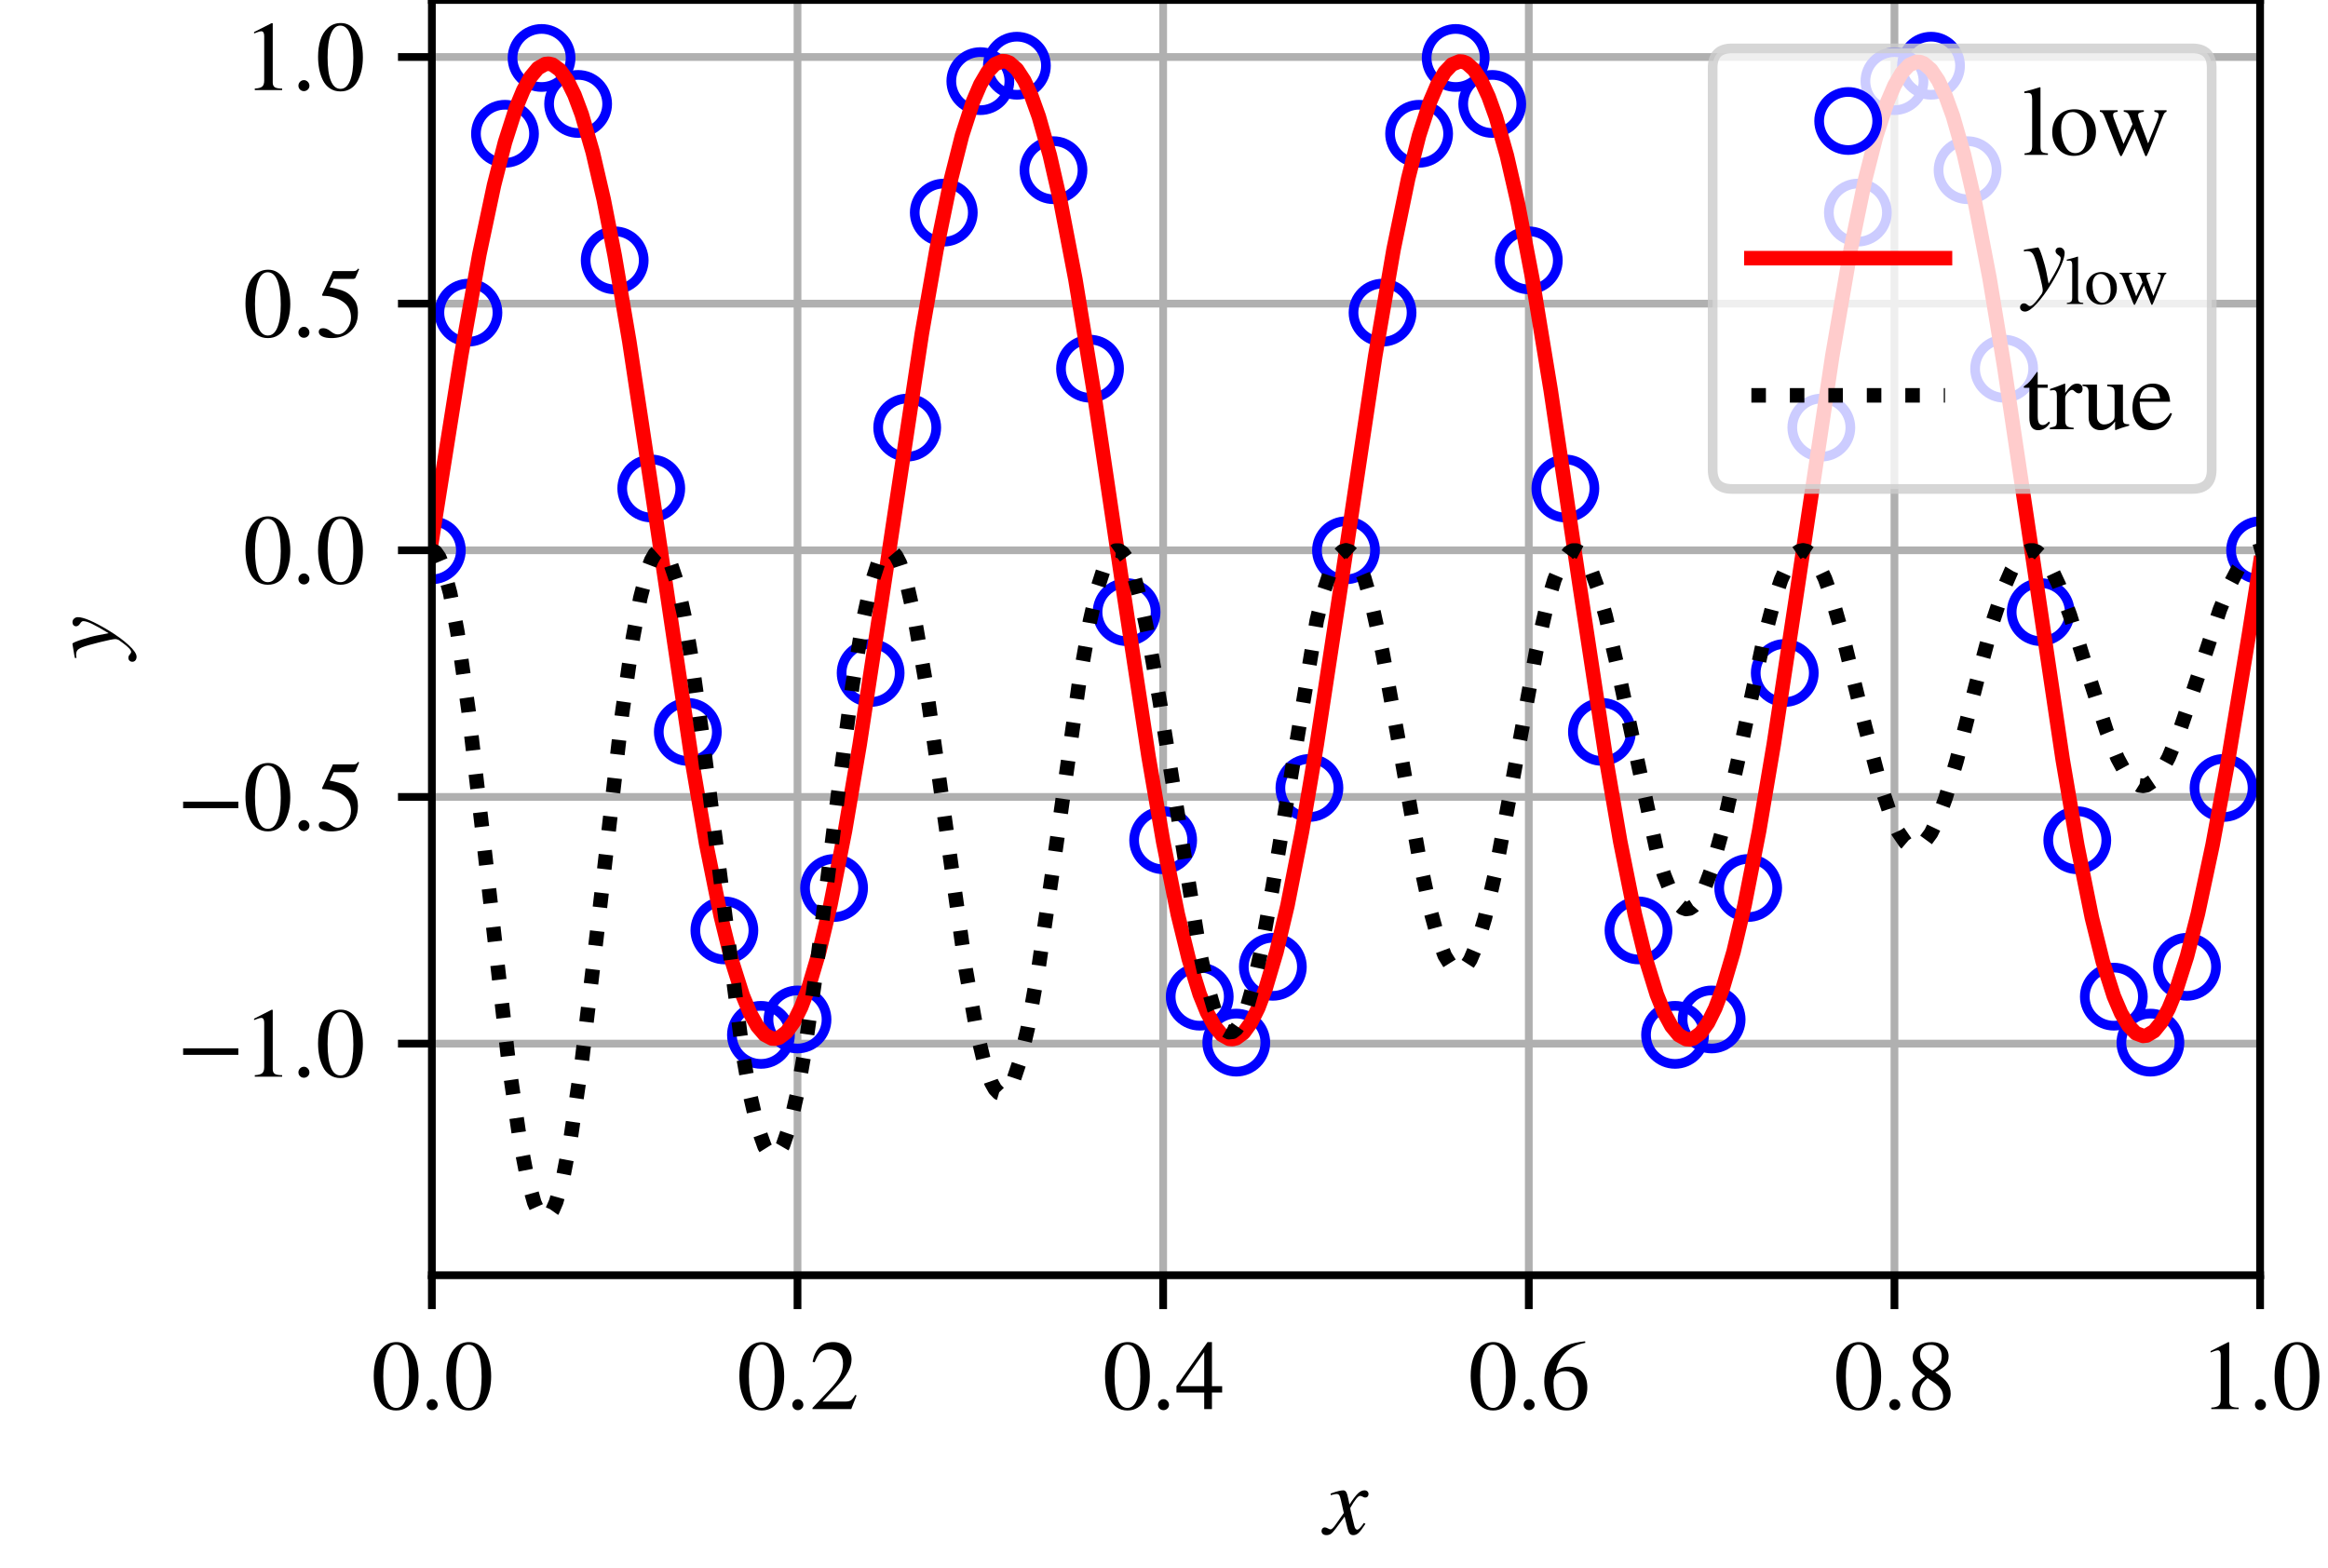 <?xml version="1.0" encoding="utf-8" standalone="no"?>
<!DOCTYPE svg PUBLIC "-//W3C//DTD SVG 1.1//EN"
  "http://www.w3.org/Graphics/SVG/1.1/DTD/svg11.dtd">
<svg xmlns:xlink="http://www.w3.org/1999/xlink" width="240.48pt" height="162pt" viewBox="0 0 240.48 162" xmlns="http://www.w3.org/2000/svg" version="1.1">
 <defs>
  <style type="text/css">*{stroke-linejoin: round; stroke-linecap: butt}</style>
 </defs>
 <g id="figure_1">
  <g id="patch_1">
   <path d="M 0 162 
L 240.48 162 
L 240.48 0 
L 0 0 
z
" style="fill: #ffffff"/>
  </g>
  <g id="axes_1">
   <g id="patch_2">
    <path d="M 44.611 131.74 
L 233.466 131.74 
L 233.466 0 
L 44.611 0 
z
" style="fill: #ffffff"/>
   </g>
   <g id="matplotlib.axis_1">
    <g id="xtick_1">
     <g id="line2d_1">
      <path d="M 44.611 131.74 
L 44.611 0 
" clip-path="url(#pff1fdc5943)" style="fill: none; stroke: #b0b0b0; stroke-width: 0.8; stroke-linecap: square"/>
     </g>
     <g id="line2d_2">
      <defs>
       <path id="mfa8d2cc017" d="M 0 0 
L 0 3.5 
" style="stroke: #000000; stroke-width: 0.8"/>
      </defs>
      <g>
       <use xlink:href="#mfa8d2cc017" x="44.611" y="131.74" style="stroke: #000000; stroke-width: 0.8"/>
      </g>
     </g>
     <g id="text_1">
      <!-- 0.0 -->
      <g transform="translate(38.361 145.57) scale(0.1 -0.1)">
       <defs>
        <path id="STIXGeneral-Regular-30" d="M 3046 2112 
Q 3046 1683 2963 1302 
Q 2880 922 2717 602 
Q 2554 282 2266 96 
Q 1978 -90 1600 -90 
Q 1210 -90 915 108 
Q 621 307 461 640 
Q 301 973 227 1350 
Q 154 1728 154 2150 
Q 154 2746 301 3222 
Q 448 3699 790 4012 
Q 1133 4326 1626 4326 
Q 2253 4326 2649 3712 
Q 3046 3098 3046 2112 
z
M 2432 2080 
Q 2432 3091 2217 3625 
Q 2003 4160 1587 4160 
Q 1190 4160 979 3622 
Q 768 3085 768 2106 
Q 768 1120 979 598 
Q 1190 77 1600 77 
Q 2003 77 2217 598 
Q 2432 1120 2432 2080 
z
" transform="scale(0.016)"/>
        <path id="STIXGeneral-Regular-2e" d="M 1158 275 
Q 1158 134 1052 32 
Q 947 -70 800 -70 
Q 653 -70 550 32 
Q 448 134 448 281 
Q 448 429 553 534 
Q 659 640 806 640 
Q 947 640 1052 531 
Q 1158 422 1158 275 
z
" transform="scale(0.016)"/>
       </defs>
       <use xlink:href="#STIXGeneral-Regular-30"/>
       <use xlink:href="#STIXGeneral-Regular-2e" x="50"/>
       <use xlink:href="#STIXGeneral-Regular-30" x="75"/>
      </g>
     </g>
    </g>
    <g id="xtick_2">
     <g id="line2d_3">
      <path d="M 82.382 131.74 
L 82.382 0 
" clip-path="url(#pff1fdc5943)" style="fill: none; stroke: #b0b0b0; stroke-width: 0.8; stroke-linecap: square"/>
     </g>
     <g id="line2d_4">
      <g>
       <use xlink:href="#mfa8d2cc017" x="82.382" y="131.74" style="stroke: #000000; stroke-width: 0.8"/>
      </g>
     </g>
     <g id="text_2">
      <!-- 0.2 -->
      <g transform="translate(76.132 145.57) scale(0.1 -0.1)">
       <defs>
        <path id="STIXGeneral-Regular-32" d="M 3034 877 
L 2688 0 
L 186 0 
L 186 77 
L 1325 1286 
Q 1773 1754 1965 2144 
Q 2157 2534 2157 2950 
Q 2157 3379 1920 3616 
Q 1683 3853 1267 3853 
Q 922 3853 720 3673 
Q 518 3494 326 3021 
L 192 3053 
Q 301 3648 630 3987 
Q 960 4326 1523 4326 
Q 2054 4326 2380 4006 
Q 2707 3686 2707 3200 
Q 2707 2477 1888 1613 
L 832 486 
L 2330 486 
Q 2541 486 2665 569 
Q 2790 653 2944 915 
L 3034 877 
z
" transform="scale(0.016)"/>
       </defs>
       <use xlink:href="#STIXGeneral-Regular-30"/>
       <use xlink:href="#STIXGeneral-Regular-2e" x="50"/>
       <use xlink:href="#STIXGeneral-Regular-32" x="75"/>
      </g>
     </g>
    </g>
    <g id="xtick_3">
     <g id="line2d_5">
      <path d="M 120.153 131.74 
L 120.153 0 
" clip-path="url(#pff1fdc5943)" style="fill: none; stroke: #b0b0b0; stroke-width: 0.8; stroke-linecap: square"/>
     </g>
     <g id="line2d_6">
      <g>
       <use xlink:href="#mfa8d2cc017" x="120.153" y="131.74" style="stroke: #000000; stroke-width: 0.8"/>
      </g>
     </g>
     <g id="text_3">
      <!-- 0.4 -->
      <g transform="translate(113.903 145.57) scale(0.1 -0.1)">
       <defs>
        <path id="STIXGeneral-Regular-34" d="M 3027 1069 
L 2368 1069 
L 2368 0 
L 1869 0 
L 1869 1069 
L 77 1069 
L 77 1478 
L 2086 4326 
L 2368 4326 
L 2368 1478 
L 3027 1478 
L 3027 1069 
z
M 1869 1478 
L 1869 3674 
L 333 1478 
L 1869 1478 
z
" transform="scale(0.016)"/>
       </defs>
       <use xlink:href="#STIXGeneral-Regular-30"/>
       <use xlink:href="#STIXGeneral-Regular-2e" x="50"/>
       <use xlink:href="#STIXGeneral-Regular-34" x="75"/>
      </g>
     </g>
    </g>
    <g id="xtick_4">
     <g id="line2d_7">
      <path d="M 157.924 131.74 
L 157.924 0 
" clip-path="url(#pff1fdc5943)" style="fill: none; stroke: #b0b0b0; stroke-width: 0.8; stroke-linecap: square"/>
     </g>
     <g id="line2d_8">
      <g>
       <use xlink:href="#mfa8d2cc017" x="157.924" y="131.74" style="stroke: #000000; stroke-width: 0.8"/>
      </g>
     </g>
     <g id="text_4">
      <!-- 0.6 -->
      <g transform="translate(151.674 145.57) scale(0.1 -0.1)">
       <defs>
        <path id="STIXGeneral-Regular-36" d="M 2854 4378 
L 2867 4275 
Q 2112 4154 1606 3664 
Q 1101 3174 973 2451 
Q 1344 2739 1786 2739 
Q 2349 2739 2672 2380 
Q 2995 2022 2995 1402 
Q 2995 774 2669 378 
Q 2291 -90 1651 -90 
Q 870 -90 518 557 
Q 218 1107 218 1786 
Q 218 2835 915 3552 
Q 1312 3962 1731 4131 
Q 2150 4301 2854 4378 
z
M 2419 1203 
Q 2419 2445 1555 2445 
Q 1235 2445 1024 2275 
Q 813 2106 813 1702 
Q 813 954 1046 522 
Q 1280 90 1722 90 
Q 2061 90 2240 394 
Q 2419 698 2419 1203 
z
" transform="scale(0.016)"/>
       </defs>
       <use xlink:href="#STIXGeneral-Regular-30"/>
       <use xlink:href="#STIXGeneral-Regular-2e" x="50"/>
       <use xlink:href="#STIXGeneral-Regular-36" x="75"/>
      </g>
     </g>
    </g>
    <g id="xtick_5">
     <g id="line2d_9">
      <path d="M 195.695 131.74 
L 195.695 0 
" clip-path="url(#pff1fdc5943)" style="fill: none; stroke: #b0b0b0; stroke-width: 0.8; stroke-linecap: square"/>
     </g>
     <g id="line2d_10">
      <g>
       <use xlink:href="#mfa8d2cc017" x="195.695" y="131.74" style="stroke: #000000; stroke-width: 0.8"/>
      </g>
     </g>
     <g id="text_5">
      <!-- 0.8 -->
      <g transform="translate(189.445 145.57) scale(0.1 -0.1)">
       <defs>
        <path id="STIXGeneral-Regular-38" d="M 2848 992 
Q 2848 499 2505 204 
Q 2163 -90 1587 -90 
Q 1050 -90 704 204 
Q 358 499 358 954 
Q 358 1293 524 1533 
Q 691 1773 1190 2125 
Q 710 2522 553 2765 
Q 397 3008 397 3328 
Q 397 3782 745 4054 
Q 1094 4326 1638 4326 
Q 2106 4326 2410 4060 
Q 2714 3795 2714 3411 
Q 2714 3059 2531 2848 
Q 2349 2637 1856 2374 
Q 2432 1990 2640 1689 
Q 2848 1389 2848 992 
z
M 2272 3411 
Q 2272 3744 2086 3945 
Q 1901 4147 1574 4147 
Q 1248 4147 1059 3977 
Q 870 3808 870 3513 
Q 870 3219 1059 2979 
Q 1248 2739 1670 2490 
Q 1997 2682 2134 2896 
Q 2272 3110 2272 3411 
z
M 1734 1741 
L 1357 1997 
Q 1075 1766 960 1545 
Q 845 1325 845 1011 
Q 845 576 1065 333 
Q 1286 90 1658 90 
Q 1971 90 2166 285 
Q 2362 480 2362 794 
Q 2362 1082 2214 1299 
Q 2067 1517 1734 1741 
z
" transform="scale(0.016)"/>
       </defs>
       <use xlink:href="#STIXGeneral-Regular-30"/>
       <use xlink:href="#STIXGeneral-Regular-2e" x="50"/>
       <use xlink:href="#STIXGeneral-Regular-38" x="75"/>
      </g>
     </g>
    </g>
    <g id="xtick_6">
     <g id="line2d_11">
      <path d="M 233.466 131.74 
L 233.466 0 
" clip-path="url(#pff1fdc5943)" style="fill: none; stroke: #b0b0b0; stroke-width: 0.8; stroke-linecap: square"/>
     </g>
     <g id="line2d_12">
      <g>
       <use xlink:href="#mfa8d2cc017" x="233.466" y="131.74" style="stroke: #000000; stroke-width: 0.8"/>
      </g>
     </g>
     <g id="text_6">
      <!-- 1.0 -->
      <g transform="translate(227.216 145.57) scale(0.1 -0.1)">
       <defs>
        <path id="STIXGeneral-Regular-31" d="M 2522 0 
L 755 0 
L 755 96 
Q 1107 115 1235 227 
Q 1363 339 1363 608 
L 1363 3482 
Q 1363 3795 1171 3795 
Q 1082 3795 883 3718 
L 710 3654 
L 710 3744 
L 1856 4326 
L 1914 4307 
L 1914 486 
Q 1914 275 2042 185 
Q 2170 96 2522 96 
L 2522 0 
z
" transform="scale(0.016)"/>
       </defs>
       <use xlink:href="#STIXGeneral-Regular-31"/>
       <use xlink:href="#STIXGeneral-Regular-2e" x="50"/>
       <use xlink:href="#STIXGeneral-Regular-30" x="75"/>
      </g>
     </g>
    </g>
    <g id="text_7">
     <!-- $x$ -->
     <g transform="translate(136.789 158.57) scale(0.1 -0.1)">
      <defs>
       <path id="STIXGeneral-Italic-78" d="M 1555 2272 
L 1632 1907 
Q 1971 2426 2179 2624 
Q 2387 2822 2598 2822 
Q 2714 2822 2787 2755 
Q 2861 2688 2861 2585 
Q 2861 2483 2800 2419 
Q 2739 2355 2643 2355 
Q 2586 2355 2490 2409 
Q 2394 2464 2310 2464 
Q 2125 2464 1683 1690 
Q 1683 1606 1734 1402 
L 1939 544 
Q 2003 282 2131 282 
Q 2234 282 2432 538 
Q 2451 563 2476 598 
Q 2502 634 2521 662 
Q 2541 691 2566 717 
L 2662 659 
Q 2387 230 2227 80 
Q 2067 -70 1882 -70 
Q 1728 -70 1645 26 
Q 1562 122 1504 365 
L 1318 1126 
L 755 365 
Q 557 96 432 13 
Q 307 -70 147 -70 
Q 0 -70 -86 0 
Q -173 70 -173 198 
Q -173 294 -112 361 
Q -51 429 45 429 
Q 122 429 250 358 
Q 346 301 416 301 
Q 525 301 742 614 
L 1267 1357 
L 1088 2150 
Q 1024 2432 969 2509 
Q 915 2586 794 2586 
Q 717 2586 544 2541 
L 429 2509 
L 410 2611 
L 480 2637 
Q 992 2822 1229 2822 
Q 1350 2822 1420 2707 
Q 1491 2592 1555 2272 
z
" transform="scale(0.016)"/>
      </defs>
      <use xlink:href="#STIXGeneral-Italic-78" transform="translate(0 0.906)"/>
     </g>
    </g>
   </g>
   <g id="matplotlib.axis_2">
    <g id="ytick_1">
     <g id="line2d_13">
      <path d="M 44.611 107.813 
L 233.466 107.813 
" clip-path="url(#pff1fdc5943)" style="fill: none; stroke: #b0b0b0; stroke-width: 0.8; stroke-linecap: square"/>
     </g>
     <g id="line2d_14">
      <defs>
       <path id="mb9d4a3a1a6" d="M 0 0 
L -3.5 0 
" style="stroke: #000000; stroke-width: 0.8"/>
      </defs>
      <g>
       <use xlink:href="#mb9d4a3a1a6" x="44.611" y="107.813" style="stroke: #000000; stroke-width: 0.8"/>
      </g>
     </g>
     <g id="text_8">
      <!-- −1.0 -->
      <g transform="translate(18.261 111.228) scale(0.1 -0.1)">
       <defs>
        <path id="STIXGeneral-Regular-2212" d="M 3974 1408 
L 410 1408 
L 410 1830 
L 3974 1830 
L 3974 1408 
z
" transform="scale(0.016)"/>
       </defs>
       <use xlink:href="#STIXGeneral-Regular-2212"/>
       <use xlink:href="#STIXGeneral-Regular-31" x="68.5"/>
       <use xlink:href="#STIXGeneral-Regular-2e" x="118.5"/>
       <use xlink:href="#STIXGeneral-Regular-30" x="143.5"/>
      </g>
     </g>
    </g>
    <g id="ytick_2">
     <g id="line2d_15">
      <path d="M 44.611 82.332 
L 233.466 82.332 
" clip-path="url(#pff1fdc5943)" style="fill: none; stroke: #b0b0b0; stroke-width: 0.8; stroke-linecap: square"/>
     </g>
     <g id="line2d_16">
      <g>
       <use xlink:href="#mb9d4a3a1a6" x="44.611" y="82.332" style="stroke: #000000; stroke-width: 0.8"/>
      </g>
     </g>
     <g id="text_9">
      <!-- −0.5 -->
      <g transform="translate(18.261 85.746) scale(0.1 -0.1)">
       <defs>
        <path id="STIXGeneral-Regular-35" d="M 2803 4358 
L 2573 3814 
Q 2534 3731 2400 3731 
L 1158 3731 
L 902 3187 
Q 1606 3053 1920 2896 
Q 2234 2739 2502 2368 
Q 2726 2061 2726 1555 
Q 2726 1094 2576 780 
Q 2426 467 2099 224 
Q 1664 -90 1011 -90 
Q 646 -90 422 19 
Q 198 128 198 307 
Q 198 550 486 550 
Q 717 550 960 352 
Q 1210 147 1414 147 
Q 1747 147 2012 480 
Q 2278 813 2278 1229 
Q 2278 1843 1850 2189 
Q 1293 2637 486 2637 
Q 410 2637 410 2688 
L 416 2720 
L 1114 4237 
L 2438 4237 
Q 2547 4237 2608 4269 
Q 2669 4301 2746 4403 
L 2803 4358 
z
" transform="scale(0.016)"/>
       </defs>
       <use xlink:href="#STIXGeneral-Regular-2212"/>
       <use xlink:href="#STIXGeneral-Regular-30" x="68.5"/>
       <use xlink:href="#STIXGeneral-Regular-2e" x="118.5"/>
       <use xlink:href="#STIXGeneral-Regular-35" x="143.5"/>
      </g>
     </g>
    </g>
    <g id="ytick_3">
     <g id="line2d_17">
      <path d="M 44.611 56.85 
L 233.466 56.85 
" clip-path="url(#pff1fdc5943)" style="fill: none; stroke: #b0b0b0; stroke-width: 0.8; stroke-linecap: square"/>
     </g>
     <g id="line2d_18">
      <g>
       <use xlink:href="#mb9d4a3a1a6" x="44.611" y="56.85" style="stroke: #000000; stroke-width: 0.8"/>
      </g>
     </g>
     <g id="text_10">
      <!-- 0.0 -->
      <g transform="translate(25.111 60.265) scale(0.1 -0.1)">
       <use xlink:href="#STIXGeneral-Regular-30"/>
       <use xlink:href="#STIXGeneral-Regular-2e" x="50"/>
       <use xlink:href="#STIXGeneral-Regular-30" x="75"/>
      </g>
     </g>
    </g>
    <g id="ytick_4">
     <g id="line2d_19">
      <path d="M 44.611 31.369 
L 233.466 31.369 
" clip-path="url(#pff1fdc5943)" style="fill: none; stroke: #b0b0b0; stroke-width: 0.8; stroke-linecap: square"/>
     </g>
     <g id="line2d_20">
      <g>
       <use xlink:href="#mb9d4a3a1a6" x="44.611" y="31.369" style="stroke: #000000; stroke-width: 0.8"/>
      </g>
     </g>
     <g id="text_11">
      <!-- 0.5 -->
      <g transform="translate(25.111 34.784) scale(0.1 -0.1)">
       <use xlink:href="#STIXGeneral-Regular-30"/>
       <use xlink:href="#STIXGeneral-Regular-2e" x="50"/>
       <use xlink:href="#STIXGeneral-Regular-35" x="75"/>
      </g>
     </g>
    </g>
    <g id="ytick_5">
     <g id="line2d_21">
      <path d="M 44.611 5.888 
L 233.466 5.888 
" clip-path="url(#pff1fdc5943)" style="fill: none; stroke: #b0b0b0; stroke-width: 0.8; stroke-linecap: square"/>
     </g>
     <g id="line2d_22">
      <g>
       <use xlink:href="#mb9d4a3a1a6" x="44.611" y="5.888" style="stroke: #000000; stroke-width: 0.8"/>
      </g>
     </g>
     <g id="text_12">
      <!-- 1.0 -->
      <g transform="translate(25.111 9.302) scale(0.1 -0.1)">
       <use xlink:href="#STIXGeneral-Regular-31"/>
       <use xlink:href="#STIXGeneral-Regular-2e" x="50"/>
       <use xlink:href="#STIXGeneral-Regular-30" x="75"/>
      </g>
     </g>
    </g>
    <g id="text_13">
     <!-- $y$ -->
     <g transform="translate(12.091 68.12) rotate(-90) scale(0.1 -0.1)">
      <defs>
       <path id="STIXGeneral-Italic-79" d="M 1555 1190 
L 1690 486 
Q 2118 1190 2294 1558 
Q 2470 1926 2470 2131 
Q 2470 2234 2304 2336 
Q 2138 2445 2138 2586 
Q 2138 2688 2211 2755 
Q 2285 2822 2394 2822 
Q 2534 2822 2630 2720 
Q 2726 2618 2726 2470 
Q 2726 1914 1888 518 
Q 1389 -307 918 -812 
Q 448 -1318 173 -1318 
Q 26 -1318 -64 -1241 
Q -154 -1165 -154 -1043 
Q -154 -934 -80 -860 
Q -6 -787 96 -787 
Q 218 -787 314 -876 
Q 410 -966 486 -966 
Q 602 -966 794 -755 
Q 877 -672 1040 -457 
Q 1203 -243 1248 -173 
Q 1312 -45 1312 51 
Q 1312 243 1113 1046 
Q 915 1850 787 2176 
Q 698 2413 592 2499 
Q 486 2586 294 2586 
Q 192 2586 96 2560 
L 96 2669 
Q 237 2694 301 2707 
Q 563 2758 986 2822 
L 1011 2822 
Q 1082 2822 1277 2227 
Q 1472 1632 1555 1190 
z
" transform="scale(0.016)"/>
      </defs>
      <use xlink:href="#STIXGeneral-Italic-79" transform="translate(0 0.906)"/>
     </g>
    </g>
   </g>
   <g id="line2d_23">
    <defs>
     <path id="m98c2477c13" d="M 0 3 
C 0.796 3 1.559 2.684 2.121 2.121 
C 2.684 1.559 3 0.796 3 0 
C 3 -0.796 2.684 -1.559 2.121 -2.121 
C 1.559 -2.684 0.796 -3 0 -3 
C -0.796 -3 -1.559 -2.684 -2.121 -2.121 
C -2.684 -1.559 -3 -0.796 -3 0 
C -3 0.796 -2.684 1.559 -2.121 2.121 
C -1.559 2.684 -0.796 3 0 3 
z
" style="stroke: #0000ff"/>
    </defs>
    <g clip-path="url(#pff1fdc5943)">
     <use xlink:href="#m98c2477c13" x="44.611" y="56.85" style="fill-opacity: 0; stroke: #0000ff"/>
     <use xlink:href="#m98c2477c13" x="48.388" y="32.299" style="fill-opacity: 0; stroke: #0000ff"/>
     <use xlink:href="#m98c2477c13" x="52.165" y="13.821" style="fill-opacity: 0; stroke: #0000ff"/>
     <use xlink:href="#m98c2477c13" x="55.943" y="5.988" style="fill-opacity: 0; stroke: #0000ff"/>
     <use xlink:href="#m98c2477c13" x="59.72" y="10.738" style="fill-opacity: 0; stroke: #0000ff"/>
     <use xlink:href="#m98c2477c13" x="63.497" y="26.895" style="fill-opacity: 0; stroke: #0000ff"/>
     <use xlink:href="#m98c2477c13" x="67.274" y="50.463" style="fill-opacity: 0; stroke: #0000ff"/>
     <use xlink:href="#m98c2477c13" x="71.051" y="75.611" style="fill-opacity: 0; stroke: #0000ff"/>
     <use xlink:href="#m98c2477c13" x="74.828" y="96.118" style="fill-opacity: 0; stroke: #0000ff"/>
     <use xlink:href="#m98c2477c13" x="78.605" y="106.91" style="fill-opacity: 0; stroke: #0000ff"/>
     <use xlink:href="#m98c2477c13" x="82.382" y="105.319" style="fill-opacity: 0; stroke: #0000ff"/>
     <use xlink:href="#m98c2477c13" x="86.159" y="91.737" style="fill-opacity: 0; stroke: #0000ff"/>
     <use xlink:href="#m98c2477c13" x="89.936" y="69.524" style="fill-opacity: 0; stroke: #0000ff"/>
     <use xlink:href="#m98c2477c13" x="93.713" y="44.176" style="fill-opacity: 0; stroke: #0000ff"/>
     <use xlink:href="#m98c2477c13" x="97.491" y="21.964" style="fill-opacity: 0; stroke: #0000ff"/>
     <use xlink:href="#m98c2477c13" x="101.268" y="8.382" style="fill-opacity: 0; stroke: #0000ff"/>
     <use xlink:href="#m98c2477c13" x="105.045" y="6.79" style="fill-opacity: 0; stroke: #0000ff"/>
     <use xlink:href="#m98c2477c13" x="108.822" y="17.583" style="fill-opacity: 0; stroke: #0000ff"/>
     <use xlink:href="#m98c2477c13" x="112.599" y="38.09" style="fill-opacity: 0; stroke: #0000ff"/>
     <use xlink:href="#m98c2477c13" x="116.376" y="63.238" style="fill-opacity: 0; stroke: #0000ff"/>
     <use xlink:href="#m98c2477c13" x="120.153" y="86.805" style="fill-opacity: 0; stroke: #0000ff"/>
     <use xlink:href="#m98c2477c13" x="123.93" y="102.963" style="fill-opacity: 0; stroke: #0000ff"/>
     <use xlink:href="#m98c2477c13" x="127.707" y="107.712" style="fill-opacity: 0; stroke: #0000ff"/>
     <use xlink:href="#m98c2477c13" x="131.484" y="99.879" style="fill-opacity: 0; stroke: #0000ff"/>
     <use xlink:href="#m98c2477c13" x="135.262" y="81.402" style="fill-opacity: 0; stroke: #0000ff"/>
     <use xlink:href="#m98c2477c13" x="139.039" y="56.85" style="fill-opacity: 0; stroke: #0000ff"/>
     <use xlink:href="#m98c2477c13" x="142.816" y="32.299" style="fill-opacity: 0; stroke: #0000ff"/>
     <use xlink:href="#m98c2477c13" x="146.593" y="13.821" style="fill-opacity: 0; stroke: #0000ff"/>
     <use xlink:href="#m98c2477c13" x="150.37" y="5.988" style="fill-opacity: 0; stroke: #0000ff"/>
     <use xlink:href="#m98c2477c13" x="154.147" y="10.738" style="fill-opacity: 0; stroke: #0000ff"/>
     <use xlink:href="#m98c2477c13" x="157.924" y="26.895" style="fill-opacity: 0; stroke: #0000ff"/>
     <use xlink:href="#m98c2477c13" x="161.701" y="50.463" style="fill-opacity: 0; stroke: #0000ff"/>
     <use xlink:href="#m98c2477c13" x="165.478" y="75.611" style="fill-opacity: 0; stroke: #0000ff"/>
     <use xlink:href="#m98c2477c13" x="169.255" y="96.118" style="fill-opacity: 0; stroke: #0000ff"/>
     <use xlink:href="#m98c2477c13" x="173.032" y="106.91" style="fill-opacity: 0; stroke: #0000ff"/>
     <use xlink:href="#m98c2477c13" x="176.81" y="105.319" style="fill-opacity: 0; stroke: #0000ff"/>
     <use xlink:href="#m98c2477c13" x="180.587" y="91.737" style="fill-opacity: 0; stroke: #0000ff"/>
     <use xlink:href="#m98c2477c13" x="184.364" y="69.524" style="fill-opacity: 0; stroke: #0000ff"/>
     <use xlink:href="#m98c2477c13" x="188.141" y="44.176" style="fill-opacity: 0; stroke: #0000ff"/>
     <use xlink:href="#m98c2477c13" x="191.918" y="21.964" style="fill-opacity: 0; stroke: #0000ff"/>
     <use xlink:href="#m98c2477c13" x="195.695" y="8.382" style="fill-opacity: 0; stroke: #0000ff"/>
     <use xlink:href="#m98c2477c13" x="199.472" y="6.79" style="fill-opacity: 0; stroke: #0000ff"/>
     <use xlink:href="#m98c2477c13" x="203.249" y="17.583" style="fill-opacity: 0; stroke: #0000ff"/>
     <use xlink:href="#m98c2477c13" x="207.026" y="38.09" style="fill-opacity: 0; stroke: #0000ff"/>
     <use xlink:href="#m98c2477c13" x="210.803" y="63.238" style="fill-opacity: 0; stroke: #0000ff"/>
     <use xlink:href="#m98c2477c13" x="214.581" y="86.805" style="fill-opacity: 0; stroke: #0000ff"/>
     <use xlink:href="#m98c2477c13" x="218.358" y="102.963" style="fill-opacity: 0; stroke: #0000ff"/>
     <use xlink:href="#m98c2477c13" x="222.135" y="107.712" style="fill-opacity: 0; stroke: #0000ff"/>
     <use xlink:href="#m98c2477c13" x="225.912" y="99.879" style="fill-opacity: 0; stroke: #0000ff"/>
     <use xlink:href="#m98c2477c13" x="229.689" y="81.402" style="fill-opacity: 0; stroke: #0000ff"/>
     <use xlink:href="#m98c2477c13" x="233.466" y="56.85" style="fill-opacity: 0; stroke: #0000ff"/>
    </g>
   </g>
   <g id="line2d_24">
    <path d="M 44.611 55.798 
L 47.633 36.759 
L 49.521 26.259 
L 51.032 19.127 
L 52.165 14.695 
L 53.299 11.154 
L 54.054 9.329 
L 54.809 7.954 
L 55.565 7.046 
L 56.32 6.617 
L 56.698 6.585 
L 57.076 6.675 
L 57.831 7.226 
L 58.587 8.27 
L 59.342 9.805 
L 60.097 11.823 
L 61.23 15.724 
L 62.364 20.615 
L 63.497 26.399 
L 65.008 35.275 
L 67.274 50.289 
L 71.429 78.314 
L 72.939 87.138 
L 74.45 94.629 
L 75.583 99.212 
L 76.717 102.816 
L 77.472 104.647 
L 78.227 106.006 
L 78.983 106.887 
L 79.738 107.284 
L 80.116 107.3 
L 80.494 107.195 
L 81.249 106.623 
L 82.005 105.57 
L 82.76 104.045 
L 83.515 102.058 
L 84.648 98.242 
L 85.782 93.483 
L 87.292 85.824 
L 88.803 76.924 
L 91.07 62.041 
L 95.224 34.475 
L 96.735 25.814 
L 98.246 18.47 
L 99.379 13.99 
L 100.512 10.486 
L 101.268 8.724 
L 102.023 7.436 
L 102.779 6.632 
L 103.534 6.317 
L 103.912 6.344 
L 104.289 6.494 
L 105.045 7.162 
L 105.8 8.317 
L 106.556 9.95 
L 107.311 12.052 
L 108.444 16.044 
L 109.577 20.981 
L 111.088 28.861 
L 112.977 40.362 
L 115.998 60.758 
L 118.642 78.15 
L 120.153 86.944 
L 121.664 94.451 
L 122.797 99.07 
L 123.93 102.722 
L 124.686 104.587 
L 125.441 105.981 
L 126.197 106.894 
L 126.952 107.319 
L 127.33 107.347 
L 127.707 107.253 
L 128.463 106.698 
L 129.218 105.656 
L 129.974 104.136 
L 130.729 102.147 
L 131.862 98.32 
L 132.995 93.542 
L 134.506 85.854 
L 136.017 76.925 
L 138.283 62.015 
L 142.06 36.778 
L 143.949 25.795 
L 145.46 18.46 
L 146.593 13.989 
L 147.726 10.494 
L 148.481 8.738 
L 149.237 7.457 
L 149.992 6.659 
L 150.748 6.349 
L 151.125 6.379 
L 151.503 6.531 
L 152.258 7.202 
L 153.014 8.358 
L 153.769 9.991 
L 154.525 12.09 
L 155.658 16.075 
L 156.791 21 
L 158.302 28.86 
L 160.19 40.337 
L 163.212 60.715 
L 165.856 78.12 
L 167.367 86.929 
L 168.878 94.454 
L 170.011 99.083 
L 171.144 102.743 
L 171.899 104.613 
L 172.655 106.009 
L 173.41 106.923 
L 174.166 107.347 
L 174.543 107.375 
L 174.921 107.279 
L 175.676 106.721 
L 176.432 105.675 
L 177.187 104.149 
L 177.943 102.153 
L 179.076 98.315 
L 180.209 93.525 
L 181.72 85.82 
L 183.231 76.878 
L 185.497 61.962 
L 189.274 36.772 
L 191.163 25.83 
L 192.673 18.527 
L 193.806 14.071 
L 194.94 10.582 
L 195.695 8.824 
L 196.45 7.534 
L 197.206 6.722 
L 197.961 6.394 
L 198.339 6.412 
L 198.717 6.552 
L 199.472 7.197 
L 200.228 8.324 
L 200.983 9.929 
L 201.738 12.001 
L 202.872 15.952 
L 204.005 20.858 
L 205.515 28.723 
L 207.026 37.834 
L 209.293 53.005 
L 213.07 78.456 
L 214.581 87.319 
L 216.091 94.824 
L 217.224 99.382 
L 218.358 102.921 
L 219.113 104.684 
L 219.868 105.958 
L 220.624 106.737 
L 221.379 107.019 
L 221.757 106.976 
L 222.512 106.524 
L 223.268 105.594 
L 224.023 104.199 
L 224.779 102.358 
L 225.912 98.805 
L 227.045 94.38 
L 228.556 87.297 
L 230.067 79.11 
L 232.333 65.419 
L 233.466 58.22 
L 233.466 58.22 
" clip-path="url(#pff1fdc5943)" style="fill: none; stroke: #ff0000; stroke-width: 1.5; stroke-linecap: square"/>
   </g>
   <g id="line2d_25">
    <path d="M 44.611 56.85 
L 44.989 57.032 
L 45.367 57.574 
L 45.744 58.47 
L 46.5 61.276 
L 47.255 65.326 
L 48.388 73.341 
L 49.899 86.428 
L 52.543 109.804 
L 53.676 117.632 
L 54.432 121.549 
L 55.187 124.238 
L 55.565 125.086 
L 55.943 125.593 
L 56.32 125.752 
L 56.698 125.563 
L 57.076 125.029 
L 57.453 124.154 
L 58.209 121.427 
L 58.964 117.495 
L 60.097 109.701 
L 61.608 96.916 
L 64.252 73.786 
L 65.385 65.857 
L 66.141 61.787 
L 66.896 58.874 
L 67.274 57.886 
L 67.652 57.224 
L 68.029 56.892 
L 68.407 56.892 
L 68.785 57.222 
L 69.162 57.878 
L 69.918 60.132 
L 70.673 63.55 
L 71.429 67.983 
L 72.562 76.115 
L 76.717 108.764 
L 77.472 113.054 
L 78.227 116.327 
L 78.983 118.455 
L 79.361 119.061 
L 79.738 119.354 
L 80.116 119.332 
L 80.494 118.993 
L 80.871 118.344 
L 81.627 116.143 
L 82.382 112.821 
L 83.138 108.514 
L 84.271 100.6 
L 86.537 82.289 
L 88.048 70.857 
L 89.181 63.982 
L 89.936 60.551 
L 90.692 58.196 
L 91.07 57.45 
L 91.447 57 
L 91.825 56.85 
L 92.203 57 
L 92.58 57.446 
L 92.958 58.182 
L 93.714 60.488 
L 94.469 63.813 
L 95.602 70.384 
L 97.113 81.094 
L 99.757 100.156 
L 100.89 106.509 
L 101.645 109.675 
L 102.401 111.834 
L 102.779 112.508 
L 103.156 112.902 
L 103.534 113.013 
L 103.912 112.84 
L 104.289 112.386 
L 104.667 111.656 
L 105.422 109.399 
L 106.178 106.166 
L 107.311 99.783 
L 108.822 89.352 
L 111.466 70.555 
L 112.599 64.131 
L 113.354 60.838 
L 114.11 58.484 
L 114.488 57.686 
L 114.865 57.152 
L 115.243 56.884 
L 115.621 56.884 
L 115.998 57.15 
L 116.376 57.678 
L 117.131 59.491 
L 117.887 62.237 
L 118.642 65.795 
L 119.775 72.312 
L 123.93 98.333 
L 124.686 101.724 
L 125.441 104.299 
L 126.197 105.956 
L 126.574 106.419 
L 126.952 106.632 
L 127.33 106.593 
L 127.707 106.303 
L 128.085 105.766 
L 128.84 103.975 
L 129.596 101.297 
L 130.351 97.841 
L 131.484 91.518 
L 136.017 64.112 
L 136.772 61.015 
L 137.528 58.725 
L 138.283 57.322 
L 138.661 56.968 
L 139.039 56.85 
L 139.416 56.968 
L 139.794 57.318 
L 140.172 57.895 
L 140.927 59.7 
L 141.683 62.3 
L 142.816 67.427 
L 144.327 75.76 
L 146.593 88.611 
L 147.726 93.914 
L 148.481 96.687 
L 149.237 98.719 
L 149.992 99.929 
L 150.37 100.212 
L 150.748 100.275 
L 151.125 100.118 
L 151.503 99.744 
L 151.881 99.157 
L 152.636 97.371 
L 153.392 94.836 
L 154.525 89.865 
L 156.036 81.788 
L 158.68 67.323 
L 159.813 62.404 
L 160.568 59.889 
L 161.323 58.093 
L 162.079 57.079 
L 162.457 56.876 
L 162.834 56.876 
L 163.212 57.078 
L 163.59 57.478 
L 164.345 58.85 
L 165.101 60.925 
L 165.856 63.608 
L 166.989 68.508 
L 171.144 87.902 
L 171.899 90.395 
L 172.655 92.271 
L 173.41 93.457 
L 173.788 93.777 
L 174.166 93.909 
L 174.543 93.854 
L 174.921 93.613 
L 175.299 93.187 
L 176.054 91.807 
L 176.81 89.773 
L 177.943 85.686 
L 179.454 78.912 
L 182.098 66.496 
L 183.231 62.16 
L 183.986 59.891 
L 184.741 58.217 
L 185.497 57.193 
L 185.875 56.936 
L 186.252 56.85 
L 186.63 56.935 
L 187.008 57.189 
L 187.763 58.184 
L 188.519 59.783 
L 189.274 61.91 
L 190.407 65.877 
L 192.673 75.122 
L 194.184 80.862 
L 195.317 84.265 
L 196.073 85.928 
L 196.828 87.027 
L 197.206 87.351 
L 197.584 87.521 
L 197.961 87.536 
L 198.339 87.395 
L 198.717 87.102 
L 199.472 86.07 
L 200.228 84.486 
L 200.983 82.416 
L 202.116 78.594 
L 204.382 69.695 
L 205.893 64.092 
L 207.026 60.678 
L 207.782 58.939 
L 208.537 57.703 
L 209.293 57.007 
L 209.67 56.868 
L 210.048 56.868 
L 210.426 57.005 
L 211.181 57.681 
L 211.937 58.856 
L 212.692 60.471 
L 213.825 63.549 
L 215.714 69.638 
L 217.602 75.521 
L 218.735 78.317 
L 219.491 79.71 
L 220.246 80.661 
L 221.002 81.134 
L 221.379 81.187 
L 221.757 81.116 
L 222.512 80.609 
L 223.268 79.639 
L 224.023 78.249 
L 225.156 75.507 
L 226.667 71.035 
L 229.311 62.982 
L 230.444 60.209 
L 231.2 58.767 
L 231.955 57.708 
L 232.711 57.065 
L 233.466 56.85 
L 233.466 56.85 
" clip-path="url(#pff1fdc5943)" style="fill: none; stroke-dasharray: 1.5,2.475; stroke-dashoffset: 0; stroke: #000000; stroke-width: 1.5"/>
   </g>
   <g id="patch_3">
    <path d="M 44.611 131.74 
L 44.611 -0 
" style="fill: none; stroke: #000000; stroke-width: 0.8; stroke-linejoin: miter; stroke-linecap: square"/>
   </g>
   <g id="patch_4">
    <path d="M 233.466 131.74 
L 233.466 -0 
" style="fill: none; stroke: #000000; stroke-width: 0.8; stroke-linejoin: miter; stroke-linecap: square"/>
   </g>
   <g id="patch_5">
    <path d="M 44.611 131.74 
L 233.466 131.74 
" style="fill: none; stroke: #000000; stroke-width: 0.8; stroke-linejoin: miter; stroke-linecap: square"/>
   </g>
   <g id="patch_6">
    <path d="M 44.611 0 
L 233.466 0 
" style="fill: none; stroke: #000000; stroke-width: 0.8; stroke-linejoin: miter; stroke-linecap: square"/>
   </g>
   <g id="legend_1">
    <g id="patch_7">
     <path d="M 178.916 50.511 
L 226.466 50.511 
Q 228.466 50.511 228.466 48.511 
L 228.466 7 
Q 228.466 5 226.466 5 
L 178.916 5 
Q 176.916 5 176.916 7 
L 176.916 48.511 
Q 176.916 50.511 178.916 50.511 
z
" style="fill: #ffffff; opacity: 0.8; stroke: #cccccc; stroke-linejoin: miter"/>
    </g>
    <g id="line2d_26">
     <g>
      <use xlink:href="#m98c2477c13" x="190.916" y="12.5" style="fill-opacity: 0; stroke: #0000ff"/>
     </g>
    </g>
    <g id="text_14">
     <!-- low -->
     <g transform="translate(208.916 16) scale(0.1 -0.1)">
      <defs>
       <path id="STIXGeneral-Regular-6c" d="M 1645 0 
L 134 0 
L 134 96 
Q 435 122 531 221 
Q 627 320 627 589 
L 627 3590 
Q 627 3821 569 3910 
Q 512 4000 358 4000 
Q 224 4000 122 3987 
L 122 4090 
Q 730 4237 1133 4371 
L 1165 4346 
L 1165 557 
Q 1165 288 1254 201 
Q 1344 115 1645 96 
L 1645 0 
z
" transform="scale(0.016)"/>
       <path id="STIXGeneral-Regular-6f" d="M 3008 1478 
Q 3008 806 2608 371 
Q 2208 -64 1568 -64 
Q 979 -64 582 368 
Q 186 800 186 1459 
Q 186 2125 582 2534 
Q 979 2944 1626 2944 
Q 2221 2944 2614 2537 
Q 3008 2131 3008 1478 
z
M 2432 1306 
Q 2432 2035 2112 2445 
Q 1856 2765 1504 2765 
Q 1171 2765 966 2493 
Q 762 2221 762 1747 
Q 762 928 1101 435 
Q 1318 115 1677 115 
Q 2029 115 2230 432 
Q 2432 749 2432 1306 
z
" transform="scale(0.016)"/>
       <path id="STIXGeneral-Regular-77" d="M 4442 2880 
L 4442 2784 
Q 4346 2752 4301 2691 
Q 4256 2630 4179 2438 
L 3296 224 
Q 3168 -90 3117 -90 
Q 3085 -90 3062 -48 
Q 3040 -6 2963 186 
L 2381 1696 
L 1664 160 
Q 1549 -90 1504 -90 
Q 1446 -90 1338 192 
L 474 2381 
Q 378 2630 314 2700 
Q 250 2771 134 2784 
L 134 2880 
L 1286 2880 
L 1286 2784 
Q 1120 2765 1056 2720 
Q 992 2675 992 2573 
Q 992 2477 1030 2381 
L 1664 710 
L 2246 1984 
L 2118 2342 
Q 2029 2598 1942 2681 
Q 1856 2765 1677 2784 
L 1677 2880 
L 2976 2880 
L 2976 2784 
Q 2752 2752 2678 2707 
Q 2605 2662 2605 2560 
Q 2605 2458 2714 2176 
L 3251 742 
L 3827 2163 
Q 3936 2432 3936 2592 
Q 3936 2669 3875 2710 
Q 3814 2752 3654 2784 
L 3654 2880 
L 4442 2880 
z
" transform="scale(0.016)"/>
      </defs>
      <use xlink:href="#STIXGeneral-Regular-6c"/>
      <use xlink:href="#STIXGeneral-Regular-6f" x="27.8"/>
      <use xlink:href="#STIXGeneral-Regular-77" x="77.8"/>
     </g>
    </g>
    <g id="line2d_27">
     <path d="M 180.916 26.67 
L 190.916 26.67 
L 200.916 26.67 
" style="fill: none; stroke: #ff0000; stroke-width: 1.5; stroke-linecap: square"/>
    </g>
    <g id="text_15">
     <!-- $y_{\mathrm{low}}$ -->
     <g transform="translate(208.916 30.17) scale(0.1 -0.1)">
      <use xlink:href="#STIXGeneral-Italic-79" transform="translate(0 0.906)"/>
      <use xlink:href="#STIXGeneral-Regular-6c" transform="translate(44.4 -12.322) scale(0.7)"/>
      <use xlink:href="#STIXGeneral-Regular-6f" transform="translate(63.86 -12.322) scale(0.7)"/>
      <use xlink:href="#STIXGeneral-Regular-77" transform="translate(98.86 -12.322) scale(0.7)"/>
     </g>
    </g>
    <g id="line2d_28">
     <path d="M 180.916 40.841 
L 190.916 40.841 
L 200.916 40.841 
" style="fill: none; stroke-dasharray: 1.5,2.475; stroke-dashoffset: 0; stroke: #000000; stroke-width: 1.5"/>
    </g>
    <g id="text_16">
     <!-- true -->
     <g transform="translate(208.916 44.341) scale(0.1 -0.1)">
      <defs>
       <path id="STIXGeneral-Regular-74" d="M 1702 493 
L 1786 422 
Q 1478 -64 1011 -64 
Q 448 -64 448 749 
L 448 2675 
L 109 2675 
Q 83 2694 83 2720 
Q 83 2771 192 2842 
Q 435 2982 813 3526 
Q 826 3546 874 3606 
Q 922 3667 941 3706 
Q 986 3706 986 3622 
L 986 2880 
L 1632 2880 
L 1632 2675 
L 986 2675 
L 986 845 
Q 986 538 1062 403 
Q 1139 269 1318 269 
Q 1510 269 1702 493 
z
" transform="scale(0.016)"/>
       <path id="STIXGeneral-Regular-72" d="M 1024 2931 
L 1024 2342 
Q 1267 2688 1430 2816 
Q 1594 2944 1792 2944 
Q 1958 2944 2051 2854 
Q 2144 2765 2144 2605 
Q 2144 2470 2077 2393 
Q 2010 2317 1894 2317 
Q 1773 2317 1638 2445 
Q 1536 2541 1472 2541 
Q 1338 2541 1181 2355 
Q 1024 2170 1024 2016 
L 1024 576 
Q 1024 301 1133 205 
Q 1242 109 1568 96 
L 1568 0 
L 32 0 
L 32 96 
Q 339 154 412 224 
Q 486 294 486 538 
L 486 2138 
Q 486 2349 438 2435 
Q 390 2522 269 2522 
Q 166 2522 45 2496 
L 45 2598 
Q 448 2726 992 2944 
L 1024 2931 
z
" transform="scale(0.016)"/>
       <path id="STIXGeneral-Regular-75" d="M 3072 320 
L 3072 230 
Q 2573 96 2195 -58 
L 2163 -38 
L 2163 486 
L 2150 486 
Q 1747 -64 1235 -64 
Q 870 -64 662 160 
Q 454 384 454 755 
L 454 2362 
Q 454 2598 371 2688 
Q 288 2778 58 2790 
L 58 2880 
L 992 2880 
L 992 813 
Q 992 595 1123 451 
Q 1254 307 1446 307 
Q 1760 307 1984 506 
Q 2067 582 2099 649 
Q 2131 717 2131 877 
L 2131 2355 
Q 2131 2605 2041 2678 
Q 1952 2752 1658 2771 
L 1658 2880 
L 2669 2880 
L 2669 685 
Q 2669 461 2742 390 
Q 2816 320 3034 320 
L 3072 320 
z
" transform="scale(0.016)"/>
       <path id="STIXGeneral-Regular-65" d="M 2611 1050 
L 2714 1005 
Q 2330 -64 1376 -64 
Q 813 -64 486 329 
Q 160 723 160 1389 
Q 160 2074 525 2509 
Q 890 2944 1485 2944 
Q 2061 2944 2374 2502 
Q 2560 2246 2592 1773 
L 621 1773 
Q 646 1370 700 1158 
Q 755 947 915 730 
Q 1184 378 1626 378 
Q 1939 378 2153 531 
Q 2368 685 2611 1050 
z
M 634 1978 
L 1939 1978 
Q 1882 2381 1750 2547 
Q 1619 2714 1312 2714 
Q 1043 2714 864 2525 
Q 685 2336 634 1978 
z
" transform="scale(0.016)"/>
      </defs>
      <use xlink:href="#STIXGeneral-Regular-74"/>
      <use xlink:href="#STIXGeneral-Regular-72" x="27.8"/>
      <use xlink:href="#STIXGeneral-Regular-75" x="61.1"/>
      <use xlink:href="#STIXGeneral-Regular-65" x="111.1"/>
     </g>
    </g>
   </g>
  </g>
 </g>
 <defs>
  <clipPath id="pff1fdc5943">
   <rect x="44.611" y="0" width="188.855" height="131.74"/>
  </clipPath>
 </defs>
</svg>
